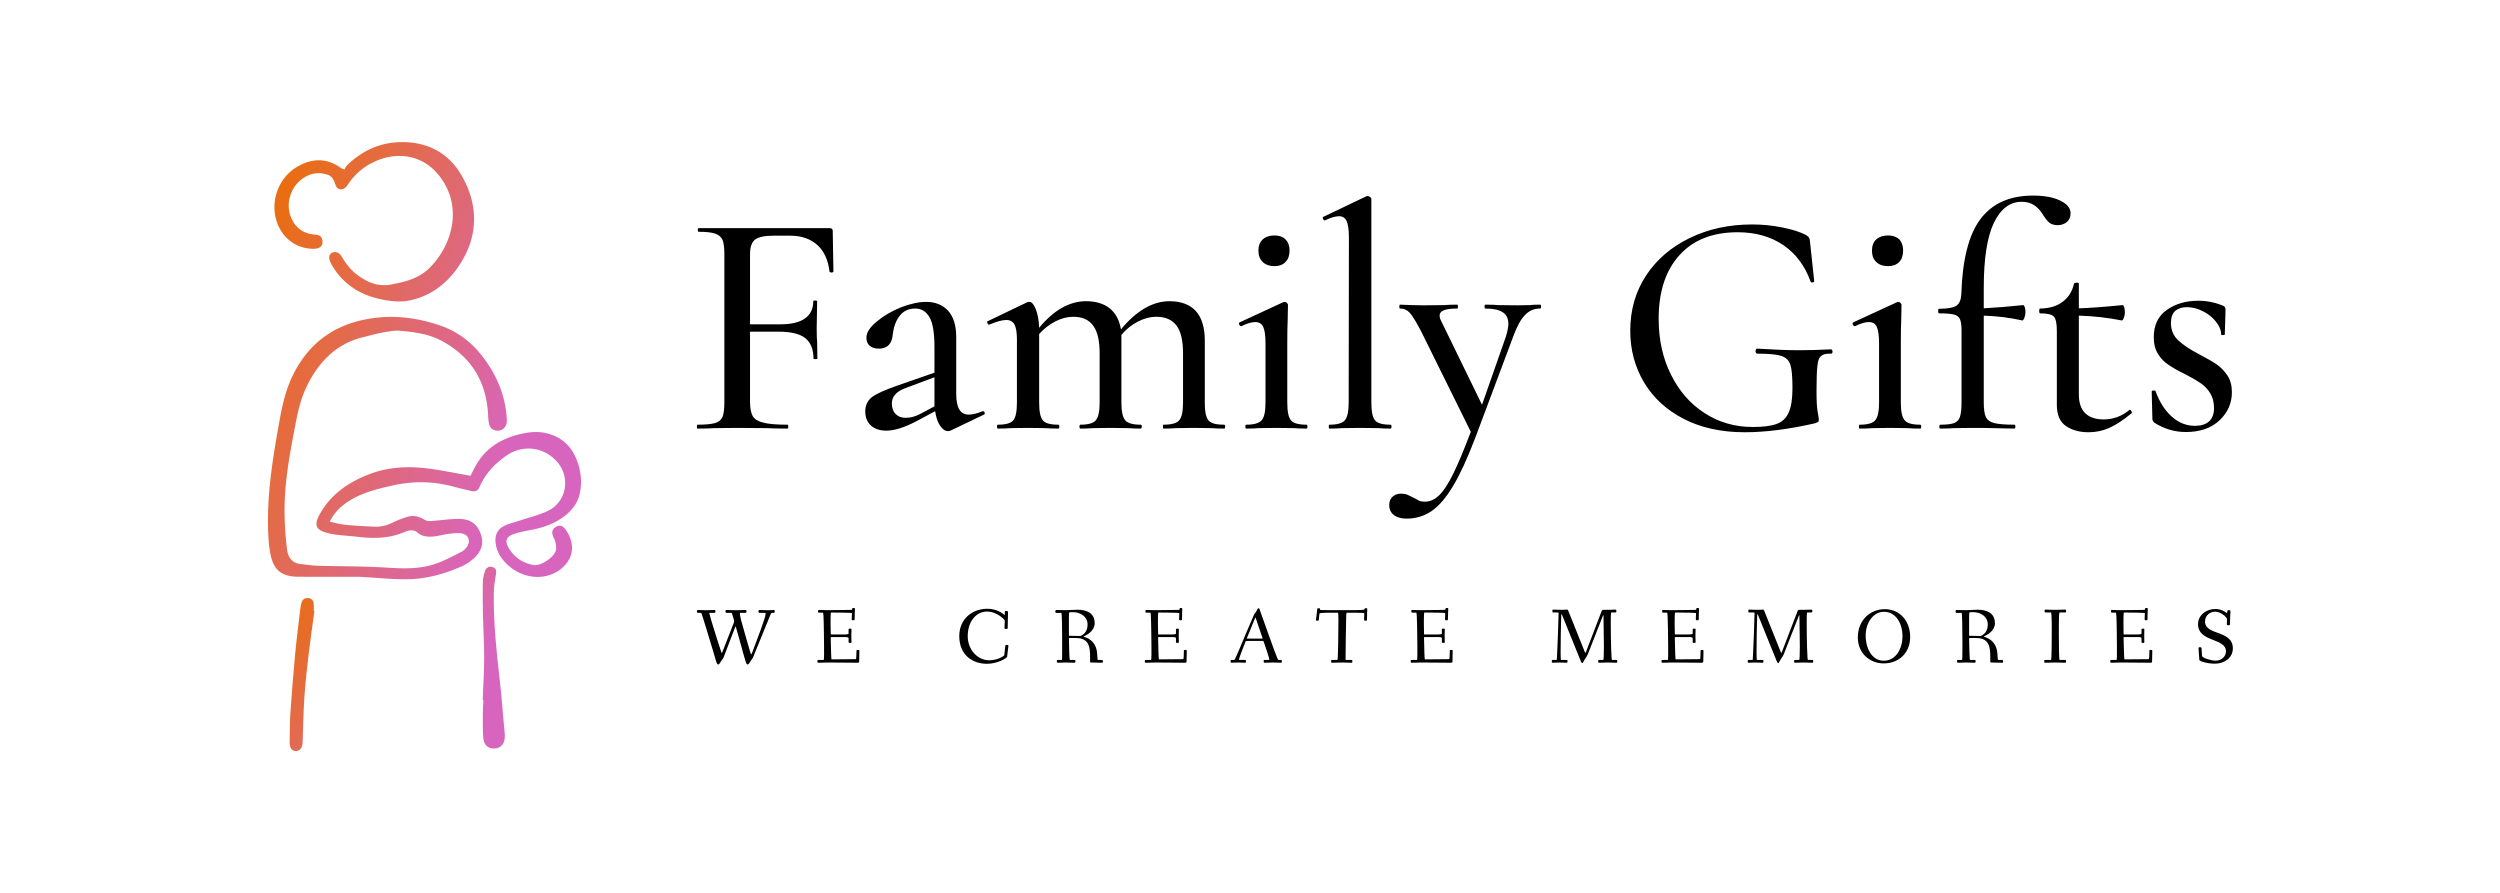 <svg data-v-fde0c5aa="" xmlns="http://www.w3.org/2000/svg" viewBox="10 100 280 100" class="iconLeftSlogan"><!----><defs data-v-fde0c5aa=""><!----></defs><rect data-v-fde0c5aa="" fill="none" x="0" y="0" width="300px" height="200px" class="logo-background-square"></rect><defs data-v-fde0c5aa=""><!----></defs><g data-v-fde0c5aa="" id="77cb0cd8-3d88-4f1f-99ef-25d63921375f" fill="#000000" transform="matrix(2.566,0,0,2.566,86.715,114.798)"><path d="M6.45 4.31L6.48 6.08L6.48 6.08Q6.48 6.12 6.41 6.13L6.41 6.13L6.41 6.13Q6.33 6.13 6.31 6.09L6.31 6.09L6.31 6.09Q6.22 5.32 5.77 4.92L5.77 4.92L5.77 4.92Q5.32 4.52 4.59 4.52L4.59 4.52L3.88 4.52L3.88 4.52Q3.28 4.52 3.06 4.69L3.06 4.69L3.06 4.69Q2.84 4.86 2.84 5.33L2.84 5.33L2.84 8.39L4.13 8.39L4.13 8.39Q4.89 8.39 5.24 8.13L5.24 8.13L5.24 8.13Q5.60 7.88 5.60 7.38L5.60 7.38L5.60 7.38Q5.60 7.35 5.68 7.35L5.68 7.35L5.68 7.35Q5.77 7.35 5.77 7.38L5.77 7.38L5.75 8.55L5.75 8.55Q5.75 8.97 5.77 9.18L5.77 9.18L5.78 9.88L5.78 9.88Q5.78 9.91 5.70 9.91L5.70 9.91L5.70 9.91Q5.61 9.91 5.61 9.88L5.61 9.88L5.61 9.88Q5.61 9.28 5.25 8.99L5.25 8.99L5.25 8.99Q4.89 8.71 4.09 8.71L4.09 8.71L2.84 8.71L2.84 11.75L2.84 11.75Q2.84 12.19 2.96 12.40L2.96 12.40L2.96 12.40Q3.08 12.60 3.42 12.68L3.42 12.68L3.42 12.68Q3.75 12.77 4.48 12.77L4.48 12.77L4.48 12.77Q4.51 12.77 4.51 12.85L4.51 12.85L4.51 12.85Q4.51 12.94 4.48 12.94L4.48 12.94L4.48 12.94Q3.91 12.94 3.58 12.92L3.58 12.92L2.27 12.91L1.29 12.92L1.29 12.92Q1.02 12.94 0.55 12.94L0.55 12.94L0.55 12.94Q0.52 12.94 0.52 12.85L0.52 12.85L0.52 12.85Q0.52 12.77 0.55 12.77L0.55 12.77L0.55 12.77Q1.06 12.77 1.31 12.70L1.31 12.70L1.31 12.70Q1.55 12.63 1.64 12.43L1.64 12.43L1.64 12.43Q1.72 12.22 1.72 11.80L1.72 11.80L1.72 5.32L1.72 5.32Q1.72 4.90 1.64 4.70L1.64 4.70L1.64 4.70Q1.55 4.51 1.32 4.43L1.32 4.43L1.32 4.43Q1.09 4.35 0.60 4.35L0.60 4.35L0.60 4.35Q0.56 4.35 0.56 4.27L0.56 4.27L0.56 4.27Q0.56 4.19 0.60 4.19L0.60 4.19L6.31 4.19L6.31 4.19Q6.45 4.19 6.45 4.31L6.45 4.31ZM12.99 12.18L13.01 12.18L13.01 12.18Q13.06 12.18 13.08 12.24L13.08 12.24L13.08 12.24Q13.10 12.31 13.05 12.33L13.05 12.33L11.61 13.02L11.61 13.02Q11.55 13.05 11.48 13.05L11.48 13.05L11.48 13.05Q11.30 13.05 11.14 12.82L11.14 12.82L11.14 12.82Q10.98 12.59 10.92 12.18L10.92 12.18L10.12 12.61L10.12 12.61Q9.32 13.03 8.79 13.03L8.79 13.03L8.79 13.03Q8.36 13.03 8.11 12.80L8.11 12.80L8.11 12.80Q7.87 12.57 7.87 12.19L7.87 12.19L7.87 12.19Q7.87 11.79 8.17 11.56L8.17 11.56L8.17 11.56Q8.47 11.34 9.28 11.06L9.28 11.06L10.89 10.50L10.89 9.37L10.89 9.37Q10.89 8.47 10.68 8.09L10.68 8.09L10.68 8.09Q10.46 7.70 10.05 7.70L10.05 7.70L10.05 7.70Q9.62 7.70 9.37 8.02L9.37 8.02L9.37 8.02Q9.13 8.33 9.07 8.83L9.07 8.83L9.07 8.83Q9.02 9.45 8.46 9.45L8.46 9.45L8.46 9.45Q8.20 9.45 8.06 9.32L8.06 9.32L8.06 9.32Q7.92 9.20 7.92 8.97L7.92 8.97L7.92 8.97Q7.92 8.64 8.37 8.27L8.37 8.27L8.37 8.27Q8.81 7.90 9.42 7.65L9.42 7.65L9.42 7.65Q10.04 7.41 10.53 7.41L10.53 7.41L10.53 7.41Q11.12 7.41 11.48 7.79L11.48 7.79L11.48 7.79Q11.84 8.18 11.84 8.95L11.84 8.95L11.84 11.42L11.84 11.42Q11.84 11.89 11.98 12.11L11.98 12.11L11.98 12.11Q12.11 12.33 12.39 12.33L12.39 12.33L12.39 12.33Q12.64 12.33 12.99 12.18L12.99 12.18ZM10.25 12.31L10.89 11.97L10.89 11.83L10.89 10.70L9.66 11.16L9.66 11.16Q9.32 11.28 9.18 11.45L9.18 11.45L9.18 11.45Q9.03 11.61 9.03 11.84L9.03 11.84L9.03 11.84Q9.03 12.14 9.20 12.31L9.20 12.31L9.20 12.31Q9.37 12.47 9.63 12.47L9.63 12.47L9.63 12.47Q9.94 12.47 10.25 12.31L10.25 12.31ZM23.53 12.77L23.53 12.77Q23.58 12.77 23.58 12.85L23.58 12.85L23.58 12.85Q23.58 12.94 23.53 12.94L23.53 12.94L23.53 12.94Q23.18 12.94 22.99 12.92L22.99 12.92L22.20 12.91L21.43 12.92L21.43 12.92Q21.22 12.94 20.89 12.94L20.89 12.94L20.89 12.94Q20.86 12.94 20.86 12.85L20.86 12.85L20.86 12.85Q20.86 12.77 20.89 12.77L20.89 12.77L20.89 12.77Q21.41 12.77 21.57 12.58L21.57 12.58L21.57 12.58Q21.74 12.39 21.74 11.80L21.74 11.80L21.74 9.65L21.74 9.65Q21.74 8.83 21.46 8.45L21.46 8.45L21.46 8.45Q21.17 8.06 20.58 8.06L20.58 8.06L20.58 8.06Q20.17 8.06 19.77 8.27L19.77 8.27L19.77 8.27Q19.36 8.48 19.05 8.85L19.05 8.85L19.05 9.03L19.05 11.80L19.05 11.80Q19.05 12.39 19.22 12.58L19.22 12.58L19.22 12.58Q19.38 12.77 19.89 12.77L19.89 12.77L19.89 12.77Q19.94 12.77 19.94 12.85L19.94 12.85L19.94 12.85Q19.94 12.94 19.89 12.94L19.89 12.94L19.89 12.94Q19.56 12.94 19.35 12.92L19.35 12.92L18.58 12.91L17.81 12.92L17.81 12.92Q17.60 12.94 17.26 12.94L17.26 12.94L17.26 12.94Q17.22 12.94 17.22 12.85L17.22 12.85L17.22 12.85Q17.22 12.77 17.26 12.77L17.26 12.77L17.26 12.77Q17.77 12.77 17.93 12.58L17.93 12.58L17.93 12.58Q18.10 12.39 18.10 11.80L18.10 11.80L18.10 9.65L18.10 9.65Q18.10 8.83 17.82 8.45L17.82 8.45L17.82 8.45Q17.54 8.06 16.95 8.06L16.95 8.06L16.95 8.06Q16.56 8.06 16.17 8.26L16.17 8.26L16.17 8.26Q15.78 8.46 15.46 8.81L15.46 8.81L15.46 11.80L15.46 11.80Q15.46 12.39 15.62 12.58L15.62 12.58L15.62 12.58Q15.78 12.77 16.30 12.77L16.30 12.77L16.30 12.77Q16.34 12.77 16.34 12.85L16.34 12.85L16.34 12.85Q16.34 12.94 16.30 12.94L16.30 12.94L16.30 12.94Q15.96 12.94 15.75 12.92L15.75 12.92L14.98 12.91L14.20 12.92L14.20 12.92Q14.00 12.94 13.66 12.94L13.66 12.94L13.66 12.94Q13.62 12.94 13.62 12.85L13.62 12.85L13.62 12.85Q13.62 12.77 13.66 12.77L13.66 12.77L13.66 12.77Q14.17 12.77 14.33 12.58L14.33 12.58L14.33 12.58Q14.49 12.39 14.49 11.80L14.49 11.80L14.49 9.07L14.49 9.07Q14.49 8.61 14.39 8.41L14.39 8.41L14.39 8.41Q14.28 8.20 14.03 8.20L14.03 8.20L14.03 8.20Q13.76 8.20 13.29 8.40L13.29 8.40L13.26 8.40L13.26 8.40Q13.22 8.40 13.20 8.33L13.20 8.33L13.20 8.33Q13.17 8.26 13.22 8.25L13.22 8.25L14.95 7.42L14.95 7.42Q14.98 7.41 15.04 7.41L15.04 7.41L15.04 7.41Q15.18 7.41 15.31 7.72L15.31 7.72L15.31 7.72Q15.44 8.04 15.46 8.54L15.46 8.54L15.46 8.54Q16.42 7.38 17.51 7.38L17.51 7.38L17.51 7.38Q18.14 7.38 18.54 7.69L18.54 7.69L18.54 7.69Q18.93 8.01 19.03 8.61L19.03 8.61L19.03 8.61Q20.05 7.38 21.15 7.38L21.15 7.38L21.15 7.38Q21.90 7.38 22.30 7.81L22.30 7.81L22.30 7.81Q22.69 8.25 22.69 9.10L22.69 9.10L22.69 11.80L22.69 11.80Q22.69 12.21 22.76 12.41L22.76 12.41L22.76 12.41Q22.82 12.61 23.00 12.69L23.00 12.69L23.00 12.69Q23.17 12.77 23.53 12.77L23.53 12.77ZM24.50 12.94L24.50 12.94Q24.46 12.94 24.46 12.85L24.46 12.85L24.46 12.85Q24.46 12.77 24.50 12.77L24.50 12.77L24.50 12.77Q25.00 12.77 25.17 12.58L25.17 12.58L25.17 12.58Q25.34 12.39 25.34 11.80L25.34 11.80L25.34 9.23L25.34 9.23Q25.34 8.72 25.24 8.50L25.24 8.50L25.24 8.50Q25.14 8.29 24.89 8.29L24.89 8.29L24.89 8.29Q24.65 8.29 24.29 8.47L24.29 8.47L24.28 8.47L24.28 8.47Q24.22 8.47 24.19 8.39L24.19 8.39L24.19 8.39Q24.16 8.32 24.22 8.30L24.22 8.30L26.12 7.42L26.18 7.41L26.18 7.41Q26.22 7.41 26.27 7.45L26.27 7.45L26.27 7.45Q26.32 7.49 26.32 7.55L26.32 7.55L26.32 7.55Q26.32 7.64 26.31 8.11L26.31 8.11L26.31 8.11Q26.29 8.57 26.29 9.20L26.29 9.20L26.29 11.80L26.29 11.80Q26.29 12.39 26.45 12.58L26.45 12.58L26.45 12.58Q26.61 12.77 27.13 12.77L27.13 12.77L27.13 12.77Q27.17 12.77 27.17 12.85L27.17 12.85L27.17 12.85Q27.17 12.94 27.13 12.94L27.13 12.94L27.13 12.94Q26.80 12.94 26.59 12.92L26.59 12.92L25.82 12.91L25.05 12.92L25.05 12.92Q24.84 12.94 24.50 12.94L24.50 12.94ZM25.73 5.85L25.73 5.85Q25.41 5.85 25.22 5.67L25.22 5.67L25.22 5.67Q25.03 5.49 25.03 5.17L25.03 5.17L25.03 5.17Q25.03 4.86 25.22 4.68L25.22 4.68L25.22 4.68Q25.41 4.51 25.73 4.51L25.73 4.51L25.73 4.51Q26.04 4.51 26.21 4.68L26.21 4.68L26.21 4.68Q26.39 4.86 26.39 5.17L26.39 5.17L26.39 5.17Q26.39 5.49 26.21 5.67L26.21 5.67L26.21 5.67Q26.04 5.85 25.73 5.85L25.73 5.85ZM28.13 12.94L28.13 12.94Q28.10 12.94 28.10 12.85L28.10 12.85L28.10 12.85Q28.10 12.77 28.13 12.77L28.13 12.77L28.13 12.77Q28.64 12.77 28.80 12.58L28.80 12.58L28.80 12.58Q28.97 12.39 28.97 11.80L28.97 11.80L28.98 4.61L28.98 4.61Q28.98 4.10 28.88 3.88L28.88 3.88L28.88 3.88Q28.78 3.67 28.55 3.67L28.55 3.67L28.55 3.67Q28.31 3.67 27.94 3.85L27.94 3.85L27.92 3.85L27.92 3.85Q27.87 3.85 27.85 3.78L27.85 3.78L27.85 3.78Q27.82 3.71 27.86 3.70L27.86 3.70L29.74 2.80L29.79 2.79L29.79 2.79Q29.85 2.79 29.90 2.83L29.90 2.83L29.90 2.83Q29.96 2.87 29.96 2.93L29.96 2.93L29.96 11.80L29.96 11.80Q29.96 12.39 30.12 12.58L30.12 12.58L30.12 12.58Q30.28 12.77 30.79 12.77L30.79 12.77L30.79 12.77Q30.84 12.77 30.84 12.85L30.84 12.85L30.84 12.85Q30.84 12.94 30.79 12.94L30.79 12.94L30.79 12.94Q30.46 12.94 30.27 12.92L30.27 12.92L29.46 12.91L28.67 12.92L28.67 12.92Q28.48 12.94 28.13 12.94L28.13 12.94ZM37.32 7.53L37.32 7.53Q37.37 7.53 37.37 7.62L37.37 7.62L37.37 7.62Q37.37 7.70 37.32 7.70L37.32 7.70L37.32 7.70Q36.93 7.70 36.66 7.99L36.66 7.99L36.66 7.99Q36.39 8.27 36.16 8.90L36.16 8.90L34.50 13.33L34.50 13.33Q33.99 14.67 33.53 15.44L33.53 15.44L33.53 15.44Q33.07 16.21 32.59 16.54L32.59 16.54L32.59 16.54Q32.10 16.87 31.50 16.87L31.50 16.87L31.50 16.87Q31.16 16.87 30.95 16.72L30.95 16.72L30.95 16.72Q30.74 16.56 30.74 16.28L30.74 16.28L30.74 16.28Q30.74 16.04 30.89 15.91L30.89 15.91L30.89 15.91Q31.04 15.78 31.25 15.78L31.25 15.78L31.25 15.78Q31.43 15.78 31.54 15.83L31.54 15.83L31.54 15.83Q31.65 15.88 31.81 15.96L31.81 15.96L31.81 15.96Q31.96 16.04 32.05 16.09L32.05 16.09L32.05 16.09Q32.14 16.13 32.30 16.13L32.30 16.13L32.30 16.13Q32.63 16.13 32.92 15.85L32.92 15.85L32.92 15.85Q33.21 15.57 33.53 14.92L33.53 14.92L33.53 14.92Q33.85 14.27 34.30 13.08L34.30 13.08L32.13 8.69L32.13 8.69Q31.81 8.08 31.64 7.89L31.64 7.89L31.64 7.89Q31.47 7.70 31.21 7.70L31.21 7.70L31.21 7.70Q31.18 7.70 31.18 7.62L31.18 7.62L31.18 7.62Q31.18 7.53 31.21 7.53L31.21 7.53L31.72 7.55L31.72 7.55Q31.91 7.56 32.23 7.56L32.23 7.56L33.14 7.55L33.14 7.55Q33.35 7.53 33.71 7.53L33.71 7.53L33.71 7.53Q33.74 7.53 33.74 7.62L33.74 7.62L33.74 7.62Q33.74 7.70 33.71 7.70L33.71 7.70L33.71 7.70Q33.33 7.70 33.14 7.77L33.14 7.77L33.14 7.77Q32.94 7.84 32.94 8.01L32.94 8.01L32.94 8.01Q32.94 8.12 33.01 8.25L33.01 8.25L34.79 11.90L35.83 8.93L35.83 8.93Q35.94 8.57 35.94 8.37L35.94 8.37L35.94 8.37Q35.94 8.02 35.69 7.86L35.69 7.86L35.69 7.86Q35.45 7.70 34.93 7.70L34.93 7.70L34.93 7.70Q34.90 7.70 34.90 7.62L34.90 7.62L34.90 7.62Q34.90 7.53 34.93 7.53L34.93 7.53L34.93 7.53Q35.31 7.53 35.50 7.55L35.50 7.55L36.34 7.56L36.88 7.55L36.88 7.55Q37.02 7.53 37.32 7.53L37.32 7.53ZM46.26 13.10L46.26 13.10Q44.73 13.10 43.60 12.52L43.60 12.52L43.60 12.52Q42.46 11.93 41.86 10.92L41.86 10.92L41.86 10.92Q41.26 9.91 41.26 8.67L41.26 8.67L41.26 8.67Q41.26 7.31 41.95 6.26L41.95 6.26L41.95 6.26Q42.64 5.21 43.86 4.62L43.86 4.62L43.86 4.62Q45.07 4.03 46.58 4.03L46.58 4.03L46.58 4.03Q47.25 4.03 47.89 4.16L47.89 4.16L47.89 4.16Q48.52 4.28 48.93 4.49L48.93 4.49L48.93 4.49Q49.04 4.56 49.07 4.62L49.07 4.62L49.07 4.62Q49.10 4.68 49.11 4.82L49.11 4.82L49.29 6.51L49.29 6.51Q49.29 6.55 49.22 6.56L49.22 6.56L49.22 6.56Q49.14 6.57 49.13 6.52L49.13 6.52L49.13 6.52Q48.76 5.49 47.94 4.93L47.94 4.93L47.94 4.93Q47.11 4.37 45.95 4.37L45.95 4.37L45.95 4.37Q44.30 4.37 43.40 5.38L43.40 5.38L43.40 5.38Q42.50 6.38 42.50 8.15L42.50 8.15L42.50 8.15Q42.50 9.52 43.04 10.59L43.04 10.59L43.04 10.59Q43.57 11.66 44.50 12.26L44.50 12.26L44.50 12.26Q45.43 12.87 46.61 12.87L46.61 12.87L46.61 12.87Q47.28 12.87 47.64 12.74L47.64 12.74L47.64 12.74Q48.01 12.61 48.17 12.25L48.17 12.25L48.17 12.25Q48.34 11.89 48.34 11.17L48.34 11.17L48.34 11.17Q48.34 10.44 48.25 10.16L48.25 10.16L48.25 10.16Q48.16 9.87 47.86 9.77L47.86 9.77L47.86 9.77Q47.56 9.67 46.82 9.67L46.82 9.67L46.82 9.67Q46.73 9.67 46.73 9.56L46.73 9.56L46.73 9.56Q46.73 9.52 46.75 9.48L46.75 9.48L46.75 9.48Q46.77 9.45 46.80 9.45L46.80 9.45L46.80 9.45Q47.92 9.52 48.62 9.52L48.62 9.52L48.62 9.52Q49.28 9.52 50.02 9.48L50.02 9.48L50.02 9.48Q50.05 9.48 50.07 9.51L50.07 9.51L50.07 9.51Q50.09 9.55 50.09 9.58L50.09 9.58L50.09 9.58Q50.09 9.67 50.02 9.67L50.02 9.67L50.02 9.67Q49.71 9.66 49.59 9.77L49.59 9.77L49.59 9.77Q49.46 9.87 49.43 10.19L49.43 10.19L49.43 10.19Q49.39 10.51 49.39 11.31L49.39 11.31L49.39 11.31Q49.39 11.94 49.44 12.21L49.44 12.21L49.44 12.21Q49.49 12.47 49.49 12.54L49.49 12.54L49.49 12.54Q49.49 12.63 49.46 12.65L49.46 12.65L49.46 12.65Q49.42 12.67 49.32 12.71L49.32 12.71L49.32 12.71Q47.60 13.10 46.26 13.10L46.26 13.10ZM51.28 12.94L51.28 12.94Q51.24 12.94 51.24 12.85L51.24 12.85L51.24 12.85Q51.24 12.77 51.28 12.77L51.28 12.77L51.28 12.77Q51.79 12.77 51.95 12.58L51.95 12.58L51.95 12.58Q52.12 12.39 52.12 11.80L52.12 11.80L52.12 9.23L52.12 9.23Q52.12 8.72 52.02 8.50L52.02 8.50L52.02 8.50Q51.93 8.29 51.67 8.29L51.67 8.29L51.67 8.29Q51.44 8.29 51.07 8.47L51.07 8.47L51.06 8.47L51.06 8.47Q51.00 8.47 50.97 8.39L50.97 8.39L50.97 8.39Q50.95 8.32 51.00 8.30L51.00 8.30L52.91 7.42L52.96 7.41L52.96 7.41Q53.00 7.41 53.05 7.45L53.05 7.45L53.05 7.45Q53.10 7.49 53.10 7.55L53.10 7.55L53.10 7.55Q53.10 7.64 53.09 8.11L53.09 8.11L53.09 8.11Q53.07 8.57 53.07 9.20L53.07 9.20L53.07 11.80L53.07 11.80Q53.07 12.39 53.24 12.58L53.24 12.58L53.24 12.58Q53.40 12.77 53.91 12.77L53.91 12.77L53.91 12.77Q53.96 12.77 53.96 12.85L53.96 12.85L53.96 12.85Q53.96 12.94 53.91 12.94L53.91 12.94L53.91 12.94Q53.58 12.94 53.37 12.92L53.37 12.92L52.60 12.91L51.83 12.92L51.83 12.92Q51.62 12.94 51.28 12.94L51.28 12.94ZM52.51 5.85L52.51 5.85Q52.19 5.85 52.00 5.67L52.00 5.67L52.00 5.67Q51.81 5.49 51.81 5.17L51.81 5.17L51.81 5.17Q51.81 4.86 52.00 4.68L52.00 4.68L52.00 4.68Q52.19 4.51 52.51 4.51L52.51 4.51L52.51 4.51Q52.82 4.51 53.00 4.68L53.00 4.68L53.00 4.68Q53.17 4.86 53.17 5.17L53.17 5.17L53.17 5.17Q53.17 5.49 53.00 5.67L53.00 5.67L53.00 5.67Q52.82 5.85 52.51 5.85L52.51 5.85ZM58.84 2.77L58.84 2.77Q59.58 2.77 60.03 2.99L60.03 2.99L60.03 2.99Q60.48 3.21 60.48 3.54L60.48 3.54L60.48 3.54Q60.48 3.79 60.31 3.93L60.31 3.93L60.31 3.93Q60.14 4.06 59.92 4.06L59.92 4.06L59.92 4.06Q59.70 4.06 59.56 3.96L59.56 3.96L59.56 3.96Q59.43 3.85 59.29 3.63L59.29 3.63L59.29 3.63Q59.11 3.33 58.89 3.19L58.89 3.19L58.89 3.19Q58.67 3.04 58.34 3.04L58.34 3.04L58.34 3.04Q57.58 3.04 57.13 3.96L57.13 3.96L57.13 3.96Q56.69 4.89 56.69 6.79L56.69 6.79L56.69 7.69L56.69 7.69Q57.57 7.64 58.41 7.55L58.41 7.55L58.41 7.55Q58.45 7.55 58.48 7.64L58.48 7.64L58.48 7.64Q58.51 7.74 58.51 7.87L58.51 7.87L58.51 7.87Q58.51 7.98 58.46 8.11L58.46 8.11L58.46 8.11Q58.41 8.23 58.37 8.22L58.37 8.22L58.37 8.22Q57.58 8.04 56.69 8.01L56.69 8.01L56.69 11.80L56.69 11.80Q56.69 12.24 56.78 12.43L56.78 12.43L56.78 12.43Q56.87 12.63 57.15 12.70L57.15 12.70L57.15 12.70Q57.43 12.77 58.03 12.77L58.03 12.77L58.03 12.77Q58.07 12.77 58.07 12.85L58.07 12.85L58.07 12.85Q58.07 12.94 58.03 12.94L58.03 12.94L57.09 12.92L57.09 12.92Q56.80 12.91 56.20 12.91L56.20 12.91L55.38 12.92L55.38 12.92Q55.17 12.94 54.80 12.94L54.80 12.94L54.80 12.94Q54.75 12.94 54.75 12.85L54.75 12.85L54.75 12.85Q54.75 12.77 54.80 12.77L54.80 12.77L54.80 12.77Q55.20 12.77 55.39 12.70L55.39 12.70L55.39 12.70Q55.58 12.63 55.65 12.43L55.65 12.43L55.65 12.43Q55.72 12.22 55.72 11.80L55.72 11.80L55.72 8.65L55.72 8.65Q55.72 8.32 55.65 8.16L55.65 8.16L55.65 8.16Q55.58 8.01 55.38 7.96L55.38 7.96L55.38 7.96Q55.19 7.91 54.74 7.91L54.74 7.91L54.74 7.91Q54.70 7.91 54.70 7.81L54.70 7.81L54.70 7.81Q54.70 7.71 54.74 7.71L54.74 7.71L54.74 7.71Q55.29 7.71 55.49 7.58L55.49 7.58L55.49 7.58Q55.69 7.45 55.71 7.08L55.71 7.08L55.71 7.08Q55.78 4.80 56.55 3.79L56.55 3.79L56.55 3.79Q57.32 2.77 58.84 2.77L58.84 2.77ZM63.03 12.14L63.06 12.12L63.06 12.12Q63.11 12.12 63.14 12.19L63.14 12.19L63.14 12.19Q63.17 12.25 63.13 12.28L63.13 12.28L63.13 12.28Q62.61 12.71 62.17 12.91L62.17 12.91L62.17 12.91Q61.74 13.10 61.26 13.10L61.26 13.10L61.26 13.10Q60.68 13.10 60.28 12.83L60.28 12.83L60.28 12.83Q59.88 12.56 59.88 11.91L59.88 11.91L59.88 8.68L59.88 8.68Q59.88 8.19 59.75 8.05L59.75 8.05L59.75 8.05Q59.61 7.91 59.15 7.91L59.15 7.91L59.15 7.91Q59.11 7.91 59.11 7.80L59.11 7.80L59.11 7.80Q59.11 7.70 59.15 7.70L59.15 7.70L59.15 7.70Q59.77 7.69 60.14 7.40L60.14 7.40L60.14 7.40Q60.52 7.11 60.63 6.61L60.63 6.61L60.63 6.61Q60.65 6.57 60.75 6.57L60.75 6.57L60.75 6.57Q60.84 6.57 60.84 6.61L60.84 6.61L60.84 7.69L60.84 7.69Q61.53 7.67 62.75 7.55L62.75 7.55L62.75 7.55Q62.79 7.55 62.82 7.64L62.82 7.64L62.82 7.64Q62.85 7.74 62.85 7.87L62.85 7.87L62.85 7.87Q62.85 7.99 62.80 8.11L62.80 8.11L62.80 8.11Q62.76 8.23 62.71 8.22L62.71 8.22L62.71 8.22Q61.82 8.04 60.84 8.01L60.84 8.01L60.84 11.44L60.84 11.44Q60.84 12.00 61.12 12.27L61.12 12.27L61.12 12.27Q61.40 12.54 61.92 12.54L61.92 12.54L61.92 12.54Q62.54 12.54 63.03 12.14L63.03 12.14ZM64.86 8.33L64.86 8.33Q64.86 8.79 65.18 9.09L65.18 9.09L65.18 9.09Q65.49 9.38 66.08 9.69L66.08 9.69L66.08 9.69Q66.58 9.95 66.86 10.14L66.86 10.14L66.86 10.14Q67.13 10.33 67.33 10.63L67.33 10.63L67.33 10.63Q67.52 10.92 67.52 11.35L67.52 11.35L67.52 11.35Q67.52 12.07 66.98 12.58L66.98 12.58L66.98 12.58Q66.44 13.09 65.51 13.09L65.51 13.09L65.51 13.09Q64.78 13.09 64.13 12.68L64.13 12.68L64.13 12.68Q64.05 12.60 64.05 12.52L64.05 12.52L64.02 11.33L64.02 11.33Q64.02 11.28 64.10 11.28L64.10 11.28L64.10 11.28Q64.18 11.27 64.19 11.31L64.19 11.31L64.19 11.31Q64.44 12.01 64.90 12.42L64.90 12.42L64.90 12.42Q65.35 12.82 65.91 12.82L65.91 12.82L65.91 12.82Q66.30 12.82 66.52 12.63L66.52 12.63L66.52 12.63Q66.74 12.43 66.74 12.05L66.74 12.05L66.74 12.05Q66.74 11.66 66.57 11.39L66.57 11.39L66.57 11.39Q66.40 11.12 66.16 10.96L66.16 10.96L66.16 10.96Q65.91 10.79 65.49 10.57L65.49 10.57L65.49 10.57Q65.03 10.35 64.76 10.16L64.76 10.16L64.76 10.16Q64.48 9.98 64.30 9.69L64.30 9.69L64.30 9.69Q64.11 9.39 64.11 8.95L64.11 8.95L64.11 8.95Q64.11 8.16 64.68 7.76L64.68 7.76L64.68 7.76Q65.25 7.36 66.05 7.36L66.05 7.36L66.05 7.36Q66.60 7.36 67.12 7.57L67.12 7.57L67.12 7.57Q67.24 7.62 67.24 7.73L67.24 7.73L67.24 7.73Q67.24 8.04 67.23 8.20L67.23 8.20L67.21 8.83L67.21 8.83Q67.21 8.86 67.13 8.86L67.13 8.86L67.13 8.86Q67.05 8.86 67.05 8.83L67.05 8.83L67.05 8.83Q67.05 8.55 66.82 8.27L66.82 8.27L66.82 8.27Q66.60 7.99 66.26 7.82L66.26 7.82L66.26 7.82Q65.91 7.64 65.56 7.64L65.56 7.64L65.56 7.64Q65.24 7.64 65.05 7.80L65.05 7.80L65.05 7.80Q64.86 7.97 64.86 8.33L64.86 8.33Z"></path></g><defs data-v-fde0c5aa=""><linearGradient data-v-fde0c5aa="" gradientTransform="rotate(25)" id="7d9dcfda-d05d-4250-b513-707110432334" x1="0%" y1="0%" x2="100%" y2="0%"><stop data-v-fde0c5aa="" offset="0%" stop-color="#EB6E00" stop-opacity="1"></stop><stop data-v-fde0c5aa="" offset="100%" stop-color="#d865bd" stop-opacity="1"></stop></linearGradient></defs><g data-v-fde0c5aa="" id="95f625ea-6809-44aa-ade4-2e451a92a104" stroke="none" fill="url(#7d9dcfda-d05d-4250-b513-707110432334)" transform="matrix(0.778,0,0,0.778,16.797,111.116)"><g clip-rule="evenodd"><path d="M58.995 54.206c.186-.361.419-.838.671-1.306 1.434-2.668 3.758-4.083 6.634-4.731 1.332-.3 2.653-.397 3.987.001 1.812.541 3.104 1.682 3.852 3.396.721 1.654.976 3.389.591 5.182-.289 1.343-1.062 2.367-2.121 3.201-1.459 1.148-3.155 1.724-4.955 2.062-.791.148-1.591.303-2.354.554-1.159.384-1.404.983-.808 2.018.793 1.379 2.038 2.197 3.588 2.471 1.014.179 2.931-1.096 3.203-2.098.103-.378.004-.827-.071-1.23-.057-.295-.236-.564-.342-.85-.217-.581-.084-1.005.388-1.299.478-.296.944-.248 1.329.248 1.364 1.77 1.487 4.026-.408 5.659-2.171 1.871-5.513 1.663-7.794-.425-.967-.886-1.651-1.922-1.782-3.261-.109-1.124.339-1.979 1.36-2.435.731-.326 1.526-.506 2.289-.761 1.308-.438 2.675-.756 3.907-1.354 2.706-1.31 3.283-4.889 1.242-7.127-1.925-2.109-4.942-2.446-7.312-.765-1.589 1.128-2.917 2.5-3.723 4.32-.339.767-.603.875-1.445.68-.896-.211-1.79-.437-2.683-.666-2.845-.729-5.688-.723-8.55-.067-1.953.447-3.891.904-5.66 1.901-1.361.768-2.508 1.725-3.305 3.293.84.169 1.568.379 2.31.45 1.374.134 2.756.203 4.136.266.937.043 1.816-.185 2.663-.609.614-.309 1.27-.542 1.922-.763.935-.318 1.802-.155 2.637.382.251.161.629.197.94.176 1.34-.088 2.678-.315 4.015-.307 1.799.012 2.82.908 3.237 2.557.347 1.377-.275 2.4-1.246 3.244a6.644 6.644 0 0 1-1.653 1.043c-2.516 1.118-5.158 1.831-7.915 1.846-2.182.011-4.366-.223-6.549-.343-.309-.018-.617-.015-.924-.015-2.695-.001-5.393.012-8.088-.005-2.394-.014-3.568-.948-4.013-3.274-.202-1.049-.289-2.13-.329-3.2-.203-5.489.707-10.866 1.681-16.237.419-2.318.972-4.583 2.074-6.688 2.416-4.614 6.221-7.125 11.375-7.833 3.294-.453 6.444.001 9.526 1.027 2.415.805 4.441 2.278 6.037 4.287 2.081 2.622 3.389 5.567 3.646 8.935.022.304.037.619-.018.916-.104.545-.594.975-1.1 1.032-.604.068-1.197-.223-1.372-.813-.151-.503-.163-1.054-.194-1.586-.283-4.823-2.564-8.388-6.832-10.605-1.789-.929-3.808-1.184-5.801-1.372-.556-.052-1.193.021-1.785.129-1.323.182-2.399.513-3.667.823-3.882.949-6.465 3.734-8.117 7.27-1.004 2.15-1.375 4.473-1.812 6.773-.59 3.092-1.116 6.189-1.25 9.35-.1 2.388.042 4.746.323 7.106.146 1.21.733 2.005 2.017 2.14.801.083 1.6.213 2.4.237 3.344.098 6.695.061 10.029.276 2.365.152 4.697.219 6.948-.558 1.296-.447 2.514-1.124 3.747-1.738.296-.146.56-.421.755-.695.583-.821.239-1.78-.75-1.939-.628-.101-1.3-.004-1.942.072-.685.084-1.354.295-2.04.364-.89.088-1.754.041-2.485-.641-.21-.197-.633-.24-.951-.223-.334.017-.668.17-.986.3-2.094.858-4.263.89-6.465.629-1.029-.123-2.064-.183-3.093-.301-.495-.058-.987-.16-1.468-.291-1.553-.423-1.836-1.118-1.074-2.537 1.559-2.896 4.057-4.656 7.043-5.834 2.831-1.115 5.768-1.262 8.736-.867 1.969.263 3.917.669 5.994 1.033zM40.832 10.125c.113-.179.221-.444.408-.626 2.217-2.167 4.878-3.34 7.979-3.33 3.716.013 6.686 1.639 8.512 4.833 2.53 4.424 2.376 8.966-.53 13.167-1.739 2.513-4.18 4.33-7.31 4.855-.995.167-2.07.067-3.079-.096-2.994-.484-5.547-1.781-7.322-4.344a7.755 7.755 0 0 1-.643-1.09c-.326-.684-.221-1.195.244-1.405.485-.22 1.002-.036 1.343.531.62 1.028 1.316 1.979 2.306 2.697 1.043.758 2.145 1.358 3.464 1.427.372.02.757.038 1.121-.029 2.097-.383 4.204-.86 5.76-2.421 3.563-3.578 4.85-9.32 1.112-13.634-2.181-2.516-5.566-3.194-8.838-1.755-1.582.696-2.893 1.742-3.877 3.176-.129.19-.25.393-.41.556-.51.518-1.266.429-1.484-.244-.227-.693-.459-1.311-1.219-1.548-.912-.284-1.814-.278-2.703.104-2.436 1.046-3.55 4.033-2.358 6.389.659 1.301 1.743 2.017 3.2 2.137.523.043 1.012.112 1.148.735.168.765-.207 1.25-1.031 1.306-1.879.128-4.498-.871-5.518-3.893-.96-2.845.197-6.193 2.752-7.784 2.141-1.333 4.323-1.492 6.469.047.087.063.197.095.504.239z"></path><path d="M60.753 86.496c.076-2.033.205-4.067.211-6.1.005-2.034-.131-4.067-.176-6.103-.034-1.614-.052-3.23-.018-4.845.011-.527.167-1.063.335-1.57.166-.498.64-.696 1.117-.516.482.183.519.541.437 1.027-.16.938-.307 1.895-.314 2.845-.038 4.151.388 8.272.862 12.391.242 2.094.396 4.2.584 6.3.057.61.153 1.22.145 1.829-.014 1.048-.593 1.677-1.483 1.713-.927.037-1.543-.495-1.621-1.552-.082-1.109-.069-2.229-.068-3.345.001-.69.058-1.381.09-2.071-.035 0-.068-.001-.101-.003zM36.535 73.657c-.279 2.048-.594 4.091-.834 6.144-.25 2.129-.482 4.263-.627 6.4-.145 2.143-.166 4.292-.248 6.438-.031.789-.477 1.27-1.076 1.187-.543-.075-.818-.582-.792-1.315.049-1.342.005-2.688.097-4.027.196-2.865.429-5.729.697-8.588.203-2.172.484-4.338.738-6.505.035-.303.102-.604.176-.9.123-.479.469-.706.938-.683.48.024.773.325.824.802.037.342.008.69.008 1.036l.099.011z"></path></g></g><defs data-v-fde0c5aa=""><!----></defs><g data-v-fde0c5aa="" id="fa4f881d-bf75-48e1-bd03-7fc268f4d01b" fill="#000000" transform="matrix(0.627,0,0,0.627,87.987,166.276)"><path d="M0.10 3.51C0.10 3.75 0.21 3.77 0.38 3.77L0.88 3.77C0.97 3.77 3.11 10.99 3.14 11.07C3.49 12.14 3.60 12.99 3.91 12.99C4.13 12.99 4.23 12.67 4.51 12.26C4.66 12.05 4.76 12.01 4.90 11.66L6.89 6.45C6.96 6.29 6.99 6.20 7.01 6.20C7.04 6.20 7.07 6.29 7.11 6.45C7.71 8.51 8.39 11.03 8.40 11.07C8.75 12.14 8.86 12.99 9.17 12.99C9.39 12.99 9.49 12.67 9.77 12.26C9.93 12.05 10.02 12.01 10.16 11.66L13.26 4.06C13.36 3.81 13.36 3.77 13.72 3.77C13.96 3.77 14.01 3.71 14.01 3.53C14.01 3.32 13.97 3.26 13.78 3.26C13.64 3.26 13.33 3.30 12.82 3.30C12.08 3.30 11.58 3.26 11.38 3.26C11.20 3.26 11.10 3.28 11.10 3.51C11.10 3.75 11.21 3.77 11.38 3.77L12.29 3.77C12.36 3.77 12.38 3.81 12.38 3.95C12.38 4.63 10.78 8.72 10.07 10.63C9.93 10.99 9.86 11.17 9.81 11.17C9.76 11.17 9.70 10.99 9.58 10.60C9.49 10.30 8.57 7.18 8.04 5.22C7.99 5.05 7.78 4.17 7.78 3.85C7.78 3.81 7.78 3.79 7.80 3.77L8.68 3.77C8.86 3.77 8.96 3.75 8.96 3.56C8.96 3.32 8.92 3.26 8.72 3.26C8.40 3.26 7.46 3.30 7.04 3.30C6.62 3.30 5.71 3.26 5.49 3.26C5.31 3.26 5.21 3.28 5.21 3.51C5.21 3.75 5.32 3.77 5.49 3.77L6.29 3.77C6.33 3.77 6.51 4.27 6.66 4.83C6.72 5.05 6.76 5.15 6.76 5.25C6.76 5.31 6.76 5.38 6.72 5.49L4.72 10.60C4.62 10.82 4.59 10.95 4.55 10.95C4.51 10.95 4.48 10.84 4.40 10.60C4.31 10.32 3.30 7.27 2.70 5.22C2.66 5.08 2.34 3.96 2.32 3.85C2.34 3.77 2.38 3.77 2.42 3.77L3.12 3.77C3.35 3.77 3.42 3.75 3.42 3.56C3.42 3.32 3.37 3.26 3.18 3.26C2.86 3.26 2.14 3.30 1.72 3.30C1.30 3.30 0.60 3.26 0.38 3.26C0.20 3.26 0.10 3.28 0.10 3.51ZM21.63 12.39C21.63 12.63 21.66 12.68 21.85 12.68C22.18 12.68 23.14 12.64 23.56 12.64C23.98 12.64 28.49 12.68 28.81 12.68C28.94 12.68 29.09 12.66 29.09 12.49C29.09 12.07 29.13 11.23 29.13 10.53C29.13 10.39 28.98 10.39 28.85 10.39C28.74 10.39 28.62 10.39 28.62 10.51C28.60 11.06 28.60 11.41 28.57 11.76C28.55 12.01 28.55 12.04 28.45 12.04C28.29 12.04 25.66 12.08 24.16 12.08C24.09 12.08 24.05 10.11 24.01 8.26C24.01 8.06 24.05 8.09 24.19 8.09L26.47 8.09C27.17 8.09 27.20 8.20 27.20 8.30L27.20 9.00C27.20 9.14 27.38 9.14 27.50 9.14C27.59 9.14 27.72 9.13 27.72 9.02C27.72 8.83 27.69 8.33 27.69 7.83C27.69 7.32 27.72 6.83 27.72 6.71C27.72 6.59 27.58 6.58 27.48 6.58C27.37 6.58 27.20 6.59 27.20 6.72L27.20 7.45C27.20 7.62 26.75 7.63 26.47 7.63L24.14 7.63C24.02 7.63 24.01 7.63 24.01 7.45C24.00 6.75 23.98 6.06 23.98 5.46C23.98 5.12 23.98 3.71 24.07 3.71C25.30 3.71 27.80 3.75 27.80 3.81C27.80 3.99 27.76 4.83 27.76 4.89C27.76 5.04 27.83 5.10 28.01 5.10C28.21 5.10 28.28 5.08 28.28 4.94C28.28 3.85 28.34 3.36 28.34 3.09C28.34 2.91 28.25 2.90 28.06 2.90C27.86 2.90 27.86 2.95 27.83 3.11C27.82 3.25 27.89 3.25 26.98 3.25C26.36 3.25 24.22 3.29 23.45 3.29C22.96 3.29 22.02 3.25 21.92 3.25C21.80 3.25 21.74 3.30 21.74 3.49C21.74 3.72 21.81 3.74 21.98 3.74L22.64 3.74C22.69 3.74 22.76 4.79 22.76 5.71C22.76 5.80 22.82 8.27 22.82 9.83L22.82 11.17C22.82 11.84 22.79 12.18 22.76 12.18L21.91 12.18C21.69 12.18 21.63 12.21 21.63 12.39ZM46.97 7.91C46.97 11.31 49.34 12.87 51.93 12.87C53.70 12.87 55.48 11.90 55.52 11.59C55.69 10.29 55.75 9.70 55.75 9.66C55.75 9.56 55.71 9.52 55.54 9.51C55.48 9.51 55.43 9.49 55.38 9.49C55.27 9.49 55.22 9.53 55.19 9.70L55.01 11.33C54.99 11.45 53.89 12.24 52.32 12.24C50.19 12.24 48.48 10.29 48.48 7.94C48.48 5.42 49.91 3.54 51.91 3.54C53.76 3.54 55.10 5.01 55.10 5.17C55.10 5.29 55.05 6.40 55.05 6.45C55.05 6.59 55.09 6.64 55.36 6.64C55.55 6.64 55.62 6.62 55.62 6.44C55.62 5.73 55.68 3.92 55.68 3.67C55.68 3.47 55.57 3.44 55.36 3.44C55.13 3.44 55.10 3.50 55.10 3.67L55.10 4.05C55.10 4.16 55.06 4.16 54.94 4.06C54.66 3.86 53.68 3.04 52.01 3.04C49.17 3.04 46.97 4.96 46.97 7.91ZM64.13 3.51C64.13 3.72 64.20 3.79 64.40 3.79L65.21 3.77C65.31 3.77 65.35 6.61 65.35 8.55L65.35 10.42C65.35 11.30 65.34 12.18 65.30 12.18L64.69 12.18C64.47 12.18 64.40 12.19 64.40 12.39C64.40 12.63 64.44 12.68 64.64 12.68C64.76 12.68 65.59 12.64 66.01 12.64C66.43 12.64 67.20 12.68 67.52 12.68C67.69 12.68 67.72 12.61 67.72 12.40C67.72 12.24 67.69 12.18 67.52 12.18L66.71 12.18C66.64 12.18 66.56 9.18 66.56 8.37C66.56 8.30 66.56 8.26 66.67 8.26C67.06 8.26 67.66 8.27 67.96 8.27C70.20 8.32 70.34 10.00 70.34 11.68L70.34 12.49C70.34 12.61 70.39 12.64 70.49 12.64C70.49 12.64 71.93 12.68 72.41 12.68C72.58 12.68 72.63 12.64 72.63 12.53C72.63 12.24 72.58 12.18 72.42 12.18L71.78 12.18C71.68 12.18 71.65 12.14 71.62 11.31C71.54 8.99 70.17 8.34 69.26 8.05C69.12 8.01 69.15 8.01 69.26 7.95C69.85 7.69 71.16 6.94 71.16 5.63C71.16 3.63 69.47 3.21 68.07 3.21C67.75 3.21 66.46 3.29 66.04 3.29C65.62 3.29 64.64 3.26 64.41 3.26C64.23 3.26 64.13 3.28 64.13 3.51ZM66.56 7.80L66.56 4.40C66.56 4.05 66.58 3.68 66.63 3.68C66.84 3.65 67.12 3.65 67.34 3.65C68.64 3.65 69.89 4.47 69.89 5.82C69.89 6.99 69.34 7.57 68.68 7.88C68.64 7.90 68.60 7.90 68.53 7.90C68.05 7.88 67.34 7.88 66.74 7.87C66.57 7.87 66.56 7.85 66.56 7.80ZM80.11 12.39C80.11 12.63 80.14 12.68 80.33 12.68C80.65 12.68 81.62 12.64 82.04 12.64C82.46 12.64 86.97 12.68 87.29 12.68C87.42 12.68 87.57 12.66 87.57 12.49C87.57 12.07 87.61 11.23 87.61 10.53C87.61 10.39 87.46 10.39 87.33 10.39C87.22 10.39 87.09 10.39 87.09 10.51C87.08 11.06 87.08 11.41 87.05 11.76C87.02 12.01 87.02 12.04 86.93 12.04C86.77 12.04 84.14 12.08 82.64 12.08C82.57 12.08 82.53 10.11 82.49 8.26C82.49 8.06 82.53 8.09 82.67 8.09L84.95 8.09C85.65 8.09 85.68 8.20 85.68 8.30L85.68 9.00C85.68 9.14 85.86 9.14 85.97 9.14C86.07 9.14 86.20 9.13 86.20 9.02C86.20 8.83 86.17 8.33 86.17 7.83C86.17 7.32 86.20 6.83 86.20 6.71C86.20 6.59 86.06 6.58 85.96 6.58C85.85 6.58 85.68 6.59 85.68 6.72L85.68 7.45C85.68 7.62 85.23 7.63 84.95 7.63L82.61 7.63C82.50 7.63 82.49 7.63 82.49 7.45C82.47 6.75 82.46 6.06 82.46 5.46C82.46 5.12 82.46 3.71 82.54 3.71C83.78 3.71 86.28 3.75 86.28 3.81C86.28 3.99 86.24 4.83 86.24 4.89C86.24 5.04 86.31 5.10 86.49 5.10C86.69 5.10 86.76 5.08 86.76 4.94C86.76 3.85 86.81 3.36 86.81 3.09C86.81 2.91 86.73 2.90 86.53 2.90C86.34 2.90 86.34 2.95 86.31 3.11C86.30 3.25 86.37 3.25 85.46 3.25C84.84 3.25 82.70 3.29 81.93 3.29C81.44 3.29 80.50 3.25 80.40 3.25C80.28 3.25 80.22 3.30 80.22 3.49C80.22 3.72 80.29 3.74 80.46 3.74L81.12 3.74C81.17 3.74 81.24 4.79 81.24 5.71C81.24 5.80 81.30 8.27 81.30 9.83L81.30 11.17C81.30 11.84 81.27 12.18 81.24 12.18L80.39 12.18C80.16 12.18 80.11 12.21 80.11 12.39ZM95.44 12.39C95.44 12.63 95.44 12.68 95.63 12.68C95.80 12.68 96.12 12.64 96.70 12.64C97.31 12.64 97.86 12.68 98.01 12.68C98.18 12.68 98.18 12.61 98.18 12.40C98.18 12.24 98.18 12.18 98.01 12.18L96.94 12.18C96.94 12.18 96.92 12.18 96.92 12.17C96.94 11.87 97.71 9.90 98.06 9.02C98.13 8.83 98.14 8.79 98.35 8.79L101.18 8.79C101.32 8.79 101.32 8.81 101.39 9.03C101.65 9.77 102.37 11.89 102.37 12.17C102.37 12.18 102.35 12.18 102.35 12.18L101.58 12.18C101.36 12.18 101.35 12.19 101.35 12.39C101.35 12.63 101.36 12.68 101.53 12.68C101.85 12.68 102.72 12.64 103.14 12.64C103.56 12.64 104.23 12.68 104.44 12.68C104.58 12.68 104.59 12.61 104.59 12.40C104.59 12.24 104.58 12.18 104.44 12.18L103.95 12.18C103.85 12.18 102.83 9.34 102.27 7.78L100.59 3.07C100.58 3.00 100.51 2.94 100.42 2.94C100.30 2.94 100.20 3.16 100.11 3.35C99.96 3.71 99.72 3.84 99.61 4.13L98.13 7.57C97.94 8.01 96.24 12.18 96.11 12.18L95.69 12.18C95.47 12.18 95.44 12.19 95.44 12.39ZM98.34 8.33C98.34 8.30 98.36 8.23 98.41 8.13L99.78 4.77C99.82 4.66 99.85 4.61 99.88 4.61C99.89 4.61 99.90 4.63 99.95 4.77L101.11 8.18C101.14 8.25 101.15 8.29 101.15 8.32C101.15 8.36 101.12 8.37 101.02 8.37L98.52 8.37C98.34 8.37 98.34 8.34 98.34 8.33ZM110.68 5.01C110.68 5.17 110.87 5.17 110.99 5.17C111.15 5.17 111.19 5.15 111.20 4.97L111.31 3.89C111.33 3.81 111.87 3.75 112.63 3.75L114.62 3.75C114.67 3.75 114.70 4.35 114.70 4.97C114.70 6.43 114.65 12.18 114.52 12.18L113.65 12.18C113.43 12.18 113.39 12.19 113.39 12.39C113.39 12.63 113.40 12.68 113.60 12.68C113.92 12.68 114.90 12.64 115.32 12.64C115.74 12.64 116.68 12.68 117.00 12.68C117.17 12.68 117.19 12.61 117.19 12.40C117.19 12.24 117.17 12.18 117.00 12.18L116.00 12.18C115.98 12.18 115.98 11.76 115.98 11.31C115.98 9.56 116.06 5.96 116.06 5.92C116.07 5.18 116.07 3.75 116.17 3.75L117.78 3.75C118.50 3.75 119.32 3.78 119.32 3.85C119.32 3.99 119.28 4.90 119.28 4.97C119.28 5.12 119.35 5.17 119.53 5.17C119.73 5.17 119.80 5.17 119.80 5.03C119.80 3.93 119.85 3.40 119.85 3.14C119.85 2.94 119.77 2.94 119.57 2.94C119.42 2.94 119.36 2.98 119.35 3.16C119.35 3.23 118.71 3.28 117.87 3.28L112.87 3.28C112.21 3.28 111.40 3.28 111.40 3.21L111.40 3.07C111.40 2.94 111.27 2.94 111.17 2.94C110.95 2.94 110.92 3.00 110.91 3.19C110.85 3.89 110.68 4.97 110.68 5.01ZM127.61 12.39C127.61 12.63 127.64 12.68 127.83 12.68C128.16 12.68 129.12 12.64 129.54 12.64C129.96 12.64 134.47 12.68 134.79 12.68C134.92 12.68 135.07 12.66 135.07 12.49C135.07 12.07 135.11 11.23 135.11 10.53C135.11 10.39 134.96 10.39 134.83 10.39C134.72 10.39 134.60 10.39 134.60 10.51C134.58 11.06 134.58 11.41 134.55 11.76C134.53 12.01 134.53 12.04 134.43 12.04C134.27 12.04 131.64 12.08 130.14 12.08C130.07 12.08 130.03 10.11 129.99 8.26C129.99 8.06 130.03 8.09 130.17 8.09L132.45 8.09C133.15 8.09 133.18 8.20 133.18 8.30L133.18 9.00C133.18 9.14 133.36 9.14 133.48 9.14C133.57 9.14 133.70 9.13 133.70 9.02C133.70 8.83 133.67 8.33 133.67 7.83C133.67 7.32 133.70 6.83 133.70 6.71C133.70 6.59 133.56 6.58 133.46 6.58C133.35 6.58 133.18 6.59 133.18 6.72L133.18 7.45C133.18 7.62 132.73 7.63 132.45 7.63L130.12 7.63C130.00 7.63 129.99 7.63 129.99 7.45C129.98 6.75 129.96 6.06 129.96 5.46C129.96 5.12 129.96 3.71 130.05 3.71C131.28 3.71 133.78 3.75 133.78 3.81C133.78 3.99 133.74 4.83 133.74 4.89C133.74 5.04 133.81 5.10 133.99 5.10C134.19 5.10 134.26 5.08 134.26 4.94C134.26 3.85 134.32 3.36 134.32 3.09C134.32 2.91 134.23 2.90 134.04 2.90C133.84 2.90 133.84 2.95 133.81 3.11C133.80 3.25 133.87 3.25 132.96 3.25C132.34 3.25 130.20 3.29 129.43 3.29C128.94 3.29 128.00 3.25 127.90 3.25C127.78 3.25 127.72 3.30 127.72 3.49C127.72 3.72 127.79 3.74 127.96 3.74L128.62 3.74C128.67 3.74 128.74 4.79 128.74 5.71C128.74 5.80 128.80 8.27 128.80 9.83L128.80 11.17C128.80 11.84 128.77 12.18 128.74 12.18L127.89 12.18C127.67 12.18 127.61 12.21 127.61 12.39ZM152.81 12.39C152.81 12.63 152.84 12.68 153.03 12.68C153.27 12.68 153.78 12.64 154.20 12.64C154.62 12.64 155.11 12.68 155.43 12.68C155.60 12.68 155.62 12.61 155.62 12.40C155.62 12.24 155.60 12.18 155.43 12.18L154.46 12.18C154.41 12.18 154.39 11.54 154.39 10.79C154.39 8.96 154.43 6.13 154.50 4.28C154.53 3.88 154.56 3.91 154.70 4.27L157.96 12.32C158.06 12.54 158.13 12.74 158.24 12.74C158.34 12.74 158.41 12.63 158.49 12.45C158.83 11.79 159.01 11.75 159.28 11.09L161.87 4.47C161.99 4.16 162.04 4.02 162.05 4.47C162.08 5.66 162.12 8.47 162.12 9.74C162.12 10.99 162.08 12.18 162.02 12.18L161.39 12.18C161.17 12.18 161.10 12.19 161.10 12.39C161.10 12.63 161.13 12.68 161.32 12.68C161.52 12.68 162.22 12.64 162.82 12.64C163.24 12.64 164.00 12.68 164.32 12.68C164.49 12.68 164.51 12.61 164.51 12.40C164.51 12.22 164.46 12.18 164.29 12.18L163.56 12.18C163.45 12.18 163.35 8.44 163.35 6.03L163.35 4.77C163.35 4.17 163.38 3.77 163.42 3.70L164.08 3.70C164.30 3.70 164.35 3.68 164.35 3.49C164.35 3.25 164.33 3.19 164.14 3.19C163.81 3.19 163.13 3.23 162.71 3.23L162.04 3.23C161.81 3.23 161.78 3.29 161.67 3.58L158.93 10.72C158.84 10.95 158.82 11.02 158.70 10.74L155.76 3.40C155.69 3.22 155.64 3.19 155.50 3.19C155.41 3.19 154.92 3.23 154.62 3.23C154.11 3.23 153.26 3.19 153.06 3.19C152.92 3.19 152.92 3.26 152.92 3.47C152.92 3.64 152.92 3.70 153.06 3.70L153.76 3.70C154.03 3.70 154.03 3.72 154.03 3.84C154.03 4.82 153.82 9.94 153.78 10.79C153.73 11.55 153.73 12.18 153.68 12.18L153.10 12.18C152.88 12.18 152.81 12.19 152.81 12.39ZM172.41 12.39C172.41 12.63 172.44 12.68 172.63 12.68C172.96 12.68 173.92 12.64 174.34 12.64C174.76 12.64 179.27 12.68 179.59 12.68C179.72 12.68 179.87 12.66 179.87 12.49C179.87 12.07 179.91 11.23 179.91 10.53C179.91 10.39 179.76 10.39 179.63 10.39C179.52 10.39 179.40 10.39 179.40 10.51C179.38 11.06 179.38 11.41 179.35 11.76C179.33 12.01 179.33 12.04 179.23 12.04C179.07 12.04 176.44 12.08 174.94 12.08C174.87 12.08 174.83 10.11 174.79 8.26C174.79 8.06 174.83 8.09 174.97 8.09L177.25 8.09C177.95 8.09 177.98 8.20 177.98 8.30L177.98 9.00C177.98 9.14 178.16 9.14 178.28 9.14C178.37 9.14 178.50 9.13 178.50 9.02C178.50 8.83 178.47 8.33 178.47 7.83C178.47 7.32 178.50 6.83 178.50 6.71C178.50 6.59 178.36 6.58 178.26 6.58C178.15 6.58 177.98 6.59 177.98 6.72L177.98 7.45C177.98 7.62 177.53 7.63 177.25 7.63L174.92 7.63C174.80 7.63 174.79 7.63 174.79 7.45C174.78 6.75 174.76 6.06 174.76 5.46C174.76 5.12 174.76 3.71 174.85 3.71C176.08 3.71 178.58 3.75 178.58 3.81C178.58 3.99 178.54 4.83 178.54 4.89C178.54 5.04 178.61 5.10 178.79 5.10C178.99 5.10 179.06 5.08 179.06 4.94C179.06 3.85 179.12 3.36 179.12 3.09C179.12 2.91 179.03 2.90 178.84 2.90C178.64 2.90 178.64 2.95 178.61 3.11C178.60 3.25 178.67 3.25 177.76 3.25C177.14 3.25 175.00 3.29 174.23 3.29C173.74 3.29 172.80 3.25 172.70 3.25C172.58 3.25 172.52 3.30 172.52 3.49C172.52 3.72 172.59 3.74 172.76 3.74L173.42 3.74C173.47 3.74 173.54 4.79 173.54 5.71C173.54 5.80 173.60 8.27 173.60 9.83L173.60 11.17C173.60 11.84 173.57 12.18 173.54 12.18L172.69 12.18C172.47 12.18 172.41 12.21 172.41 12.39ZM187.81 12.39C187.81 12.63 187.84 12.68 188.03 12.68C188.27 12.68 188.78 12.64 189.20 12.64C189.62 12.64 190.11 12.68 190.43 12.68C190.60 12.68 190.62 12.61 190.62 12.40C190.62 12.24 190.60 12.18 190.43 12.18L189.46 12.18C189.41 12.18 189.39 11.54 189.39 10.79C189.39 8.96 189.43 6.13 189.50 4.28C189.53 3.88 189.56 3.91 189.70 4.27L192.96 12.32C193.06 12.54 193.13 12.74 193.24 12.74C193.34 12.74 193.41 12.63 193.49 12.45C193.83 11.79 194.01 11.75 194.28 11.09L196.87 4.47C196.99 4.16 197.04 4.02 197.05 4.47C197.08 5.66 197.12 8.47 197.12 9.74C197.12 10.99 197.08 12.18 197.02 12.18L196.39 12.18C196.17 12.18 196.10 12.19 196.10 12.39C196.10 12.63 196.13 12.68 196.32 12.68C196.52 12.68 197.22 12.64 197.82 12.64C198.24 12.64 199.00 12.68 199.32 12.68C199.49 12.68 199.51 12.61 199.51 12.40C199.51 12.22 199.46 12.18 199.29 12.18L198.56 12.18C198.45 12.18 198.35 8.44 198.35 6.03L198.35 4.77C198.35 4.17 198.38 3.77 198.42 3.70L199.08 3.70C199.30 3.70 199.35 3.68 199.35 3.49C199.35 3.25 199.33 3.19 199.14 3.19C198.81 3.19 198.13 3.23 197.71 3.23L197.04 3.23C196.81 3.23 196.78 3.29 196.67 3.58L193.93 10.72C193.84 10.95 193.82 11.02 193.70 10.74L190.76 3.40C190.69 3.22 190.64 3.19 190.50 3.19C190.41 3.19 189.92 3.23 189.62 3.23C189.11 3.23 188.26 3.19 188.06 3.19C187.92 3.19 187.92 3.26 187.92 3.47C187.92 3.64 187.92 3.70 188.06 3.70L188.76 3.70C189.03 3.70 189.03 3.72 189.03 3.84C189.03 4.82 188.82 9.94 188.78 10.79C188.73 11.55 188.73 12.18 188.68 12.18L188.10 12.18C187.88 12.18 187.81 12.19 187.81 12.39ZM207.48 8.15C207.48 11.17 209.82 12.80 212.07 12.80C214.86 12.80 216.83 10.89 216.83 8.06C216.83 5.33 215.08 3.11 212.28 3.11C209.68 3.11 207.48 5.10 207.48 8.15ZM208.88 7.77C208.88 5.64 210.17 3.58 212.14 3.58C214.38 3.58 215.46 5.81 215.46 7.94C215.46 10.08 214.35 12.32 212.09 12.32C210.10 12.32 208.88 10.28 208.88 7.77ZM224.94 3.51C224.94 3.72 225.01 3.79 225.20 3.79L226.02 3.77C226.11 3.77 226.16 6.61 226.16 8.55L226.16 10.42C226.16 11.30 226.14 12.18 226.10 12.18L225.50 12.18C225.27 12.18 225.20 12.19 225.20 12.39C225.20 12.63 225.25 12.68 225.44 12.68C225.57 12.68 226.39 12.64 226.81 12.64C227.23 12.64 228.00 12.68 228.33 12.68C228.49 12.68 228.52 12.61 228.52 12.40C228.52 12.24 228.49 12.18 228.33 12.18L227.51 12.18C227.44 12.18 227.36 9.18 227.36 8.37C227.36 8.30 227.36 8.26 227.47 8.26C227.86 8.26 228.47 8.27 228.76 8.27C231.00 8.32 231.14 10.00 231.14 11.68L231.14 12.49C231.14 12.61 231.20 12.64 231.29 12.64C231.29 12.64 232.74 12.68 233.21 12.68C233.38 12.68 233.44 12.64 233.44 12.53C233.44 12.24 233.38 12.18 233.23 12.18L232.58 12.18C232.48 12.18 232.46 12.14 232.43 11.31C232.34 8.99 230.97 8.34 230.06 8.05C229.92 8.01 229.95 8.01 230.06 7.95C230.65 7.69 231.97 6.94 231.97 5.63C231.97 3.63 230.27 3.21 228.87 3.21C228.55 3.21 227.26 3.29 226.84 3.29C226.42 3.29 225.44 3.26 225.22 3.26C225.04 3.26 224.94 3.28 224.94 3.51ZM227.36 7.80L227.36 4.40C227.36 4.05 227.39 3.68 227.43 3.68C227.64 3.65 227.92 3.65 228.14 3.65C229.45 3.65 230.69 4.47 230.69 5.82C230.69 6.99 230.15 7.57 229.49 7.88C229.45 7.90 229.40 7.90 229.33 7.90C228.86 7.88 228.14 7.88 227.54 7.87C227.37 7.87 227.36 7.85 227.36 7.80ZM240.77 12.39C240.77 12.63 240.81 12.68 241.01 12.68C241.33 12.68 242.09 12.64 242.80 12.64C243.46 12.64 244.26 12.68 244.48 12.68C244.65 12.68 244.68 12.61 244.68 12.40C244.68 12.24 244.65 12.18 244.48 12.18L243.52 12.18C243.42 12.18 243.39 9.55 243.39 7.76L243.39 5.87C243.39 5.14 243.42 3.70 243.52 3.70L244.43 3.70C244.65 3.70 244.68 3.68 244.68 3.49C244.68 3.25 244.65 3.19 244.48 3.19C244.16 3.19 243.49 3.23 242.83 3.23C242.02 3.23 241.30 3.19 241.08 3.19C240.90 3.19 240.83 3.21 240.83 3.44C240.83 3.68 240.91 3.70 241.08 3.70L242.00 3.70C242.05 3.70 242.12 4.79 242.12 5.71L242.12 7.08C242.12 8.92 242.10 12.18 241.99 12.18L241.07 12.18C240.84 12.18 240.77 12.19 240.77 12.39ZM252.57 12.39C252.57 12.63 252.60 12.68 252.80 12.68C253.12 12.68 254.09 12.64 254.51 12.64C254.93 12.64 259.43 12.68 259.76 12.68C259.88 12.68 260.04 12.66 260.04 12.49C260.04 12.07 260.08 11.23 260.08 10.53C260.08 10.39 259.92 10.39 259.80 10.39C259.69 10.39 259.56 10.39 259.56 10.51C259.55 11.06 259.55 11.41 259.52 11.76C259.49 12.01 259.49 12.04 259.39 12.04C259.24 12.04 256.61 12.08 255.11 12.08C255.04 12.08 255.00 10.11 254.95 8.26C254.95 8.06 255.00 8.09 255.14 8.09L257.42 8.09C258.12 8.09 258.15 8.20 258.15 8.30L258.15 9.00C258.15 9.14 258.33 9.14 258.44 9.14C258.54 9.14 258.66 9.13 258.66 9.02C258.66 8.83 258.64 8.33 258.64 7.83C258.64 7.32 258.66 6.83 258.66 6.71C258.66 6.59 258.52 6.58 258.43 6.58C258.31 6.58 258.15 6.59 258.15 6.72L258.15 7.45C258.15 7.62 257.70 7.63 257.42 7.63L255.08 7.63C254.97 7.63 254.95 7.63 254.95 7.45C254.94 6.75 254.93 6.06 254.93 5.46C254.93 5.12 254.93 3.71 255.01 3.71C256.24 3.71 258.75 3.75 258.75 3.81C258.75 3.99 258.71 4.83 258.71 4.89C258.71 5.04 258.78 5.10 258.96 5.10C259.15 5.10 259.22 5.08 259.22 4.94C259.22 3.85 259.28 3.36 259.28 3.09C259.28 2.91 259.20 2.90 259 2.90C258.80 2.90 258.80 2.95 258.78 3.11C258.76 3.25 258.83 3.25 257.92 3.25C257.31 3.25 255.16 3.29 254.39 3.29C253.90 3.29 252.97 3.25 252.87 3.25C252.74 3.25 252.69 3.30 252.69 3.49C252.69 3.72 252.76 3.74 252.92 3.74L253.58 3.74C253.64 3.74 253.71 4.79 253.71 5.71C253.71 5.80 253.76 8.27 253.76 9.83L253.76 11.17C253.76 11.84 253.74 12.18 253.71 12.18L252.85 12.18C252.63 12.18 252.57 12.21 252.57 12.39ZM268.25 5.77C268.25 9.07 273.24 8.20 273.24 10.65C273.24 11.59 272.40 12.31 271.42 12.31C270.59 12.31 269.00 11.83 268.97 11.47L268.88 10.15C268.87 9.97 268.80 9.91 268.62 9.91L268.55 9.91C268.34 9.91 268.34 10.00 268.34 10.12C268.34 10.32 268.45 11.66 268.48 12.17C268.49 12.38 269.75 12.85 271.29 12.85C272.86 12.85 274.47 11.87 274.47 10.11C274.47 6.79 269.50 7.87 269.50 5.32C269.50 4.31 270.28 3.56 271.32 3.56C272.34 3.56 273.43 4.58 273.43 4.89C273.43 5.01 273.39 5.73 273.39 5.78C273.39 5.92 273.43 5.99 273.70 5.99C273.94 5.99 273.95 5.94 273.95 5.75C273.95 5.04 274.04 3.68 274.04 3.53C274.04 3.30 273.99 3.29 273.73 3.29C273.50 3.29 273.49 3.32 273.48 3.53C273.48 3.61 273.46 3.78 273.42 3.78C273.36 3.78 273.28 3.74 273.21 3.68C272.41 3.14 271.80 3.08 271.29 3.08C269.77 3.08 268.25 4.17 268.25 5.77Z"></path></g></svg>